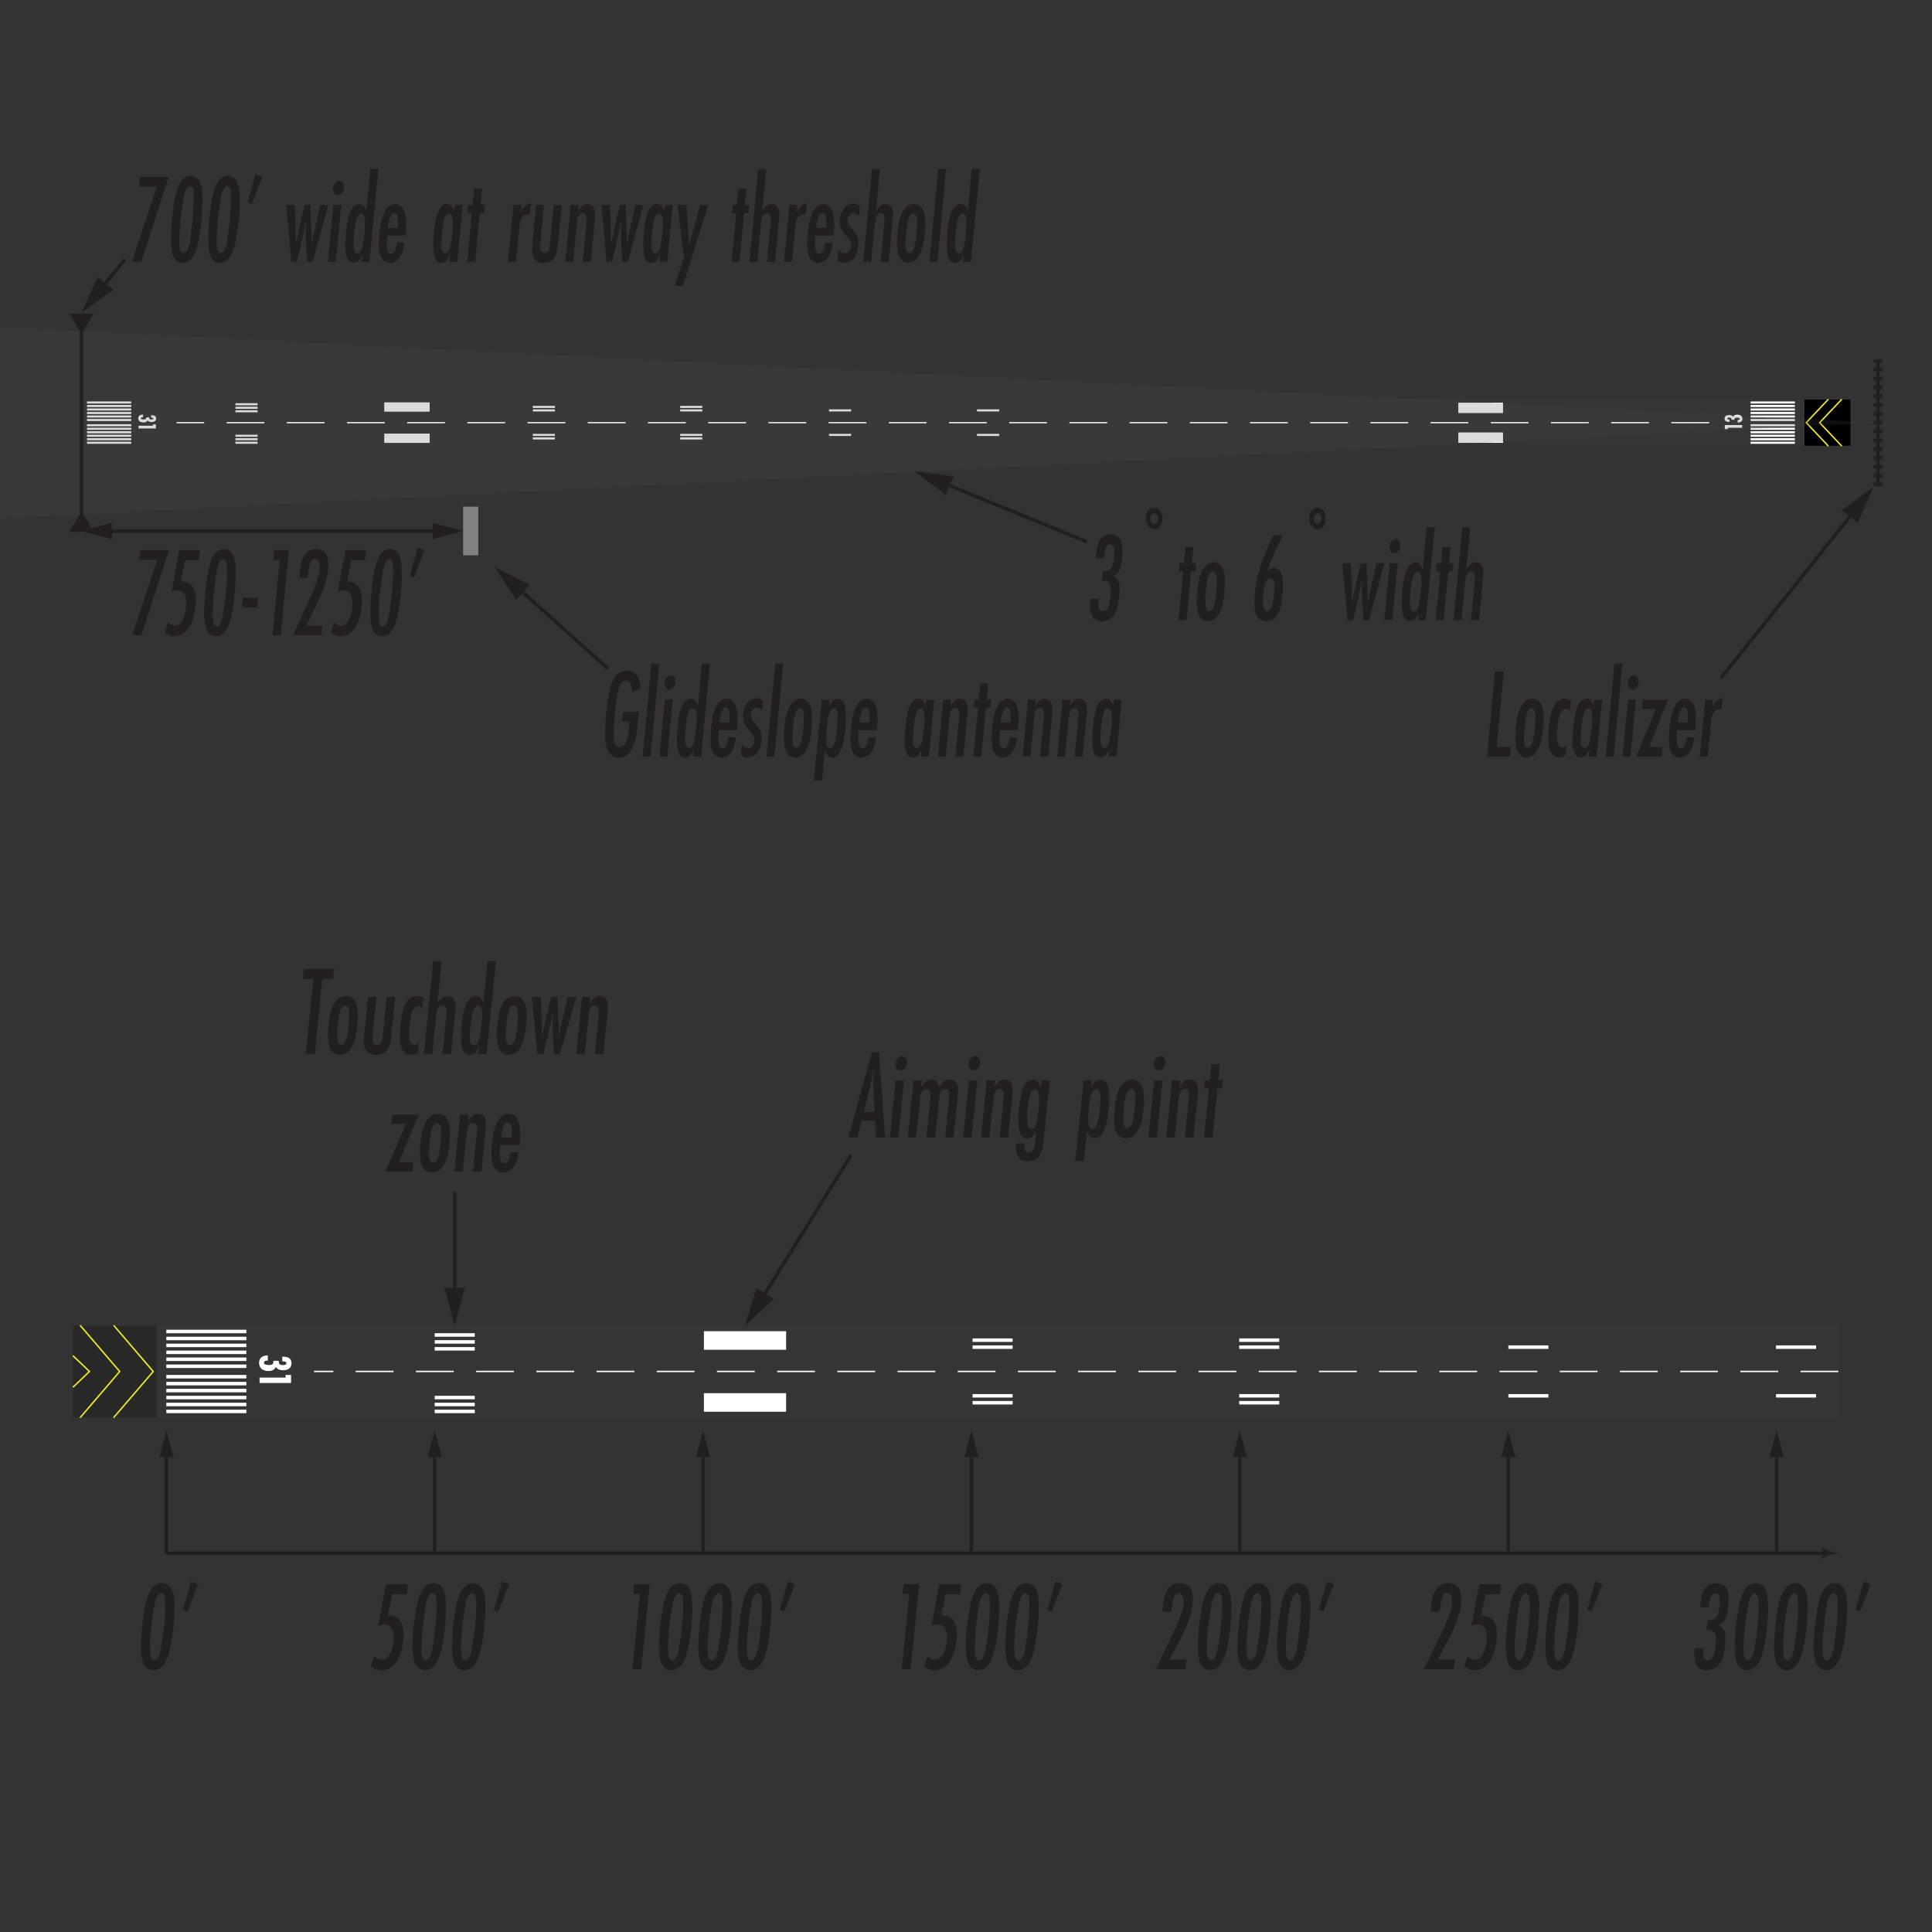 <?xml version="1.0" encoding="UTF-8"?><svg xmlns="http://www.w3.org/2000/svg" width="276" height="276" viewBox="0 0 276 276"><rect x="0" y="0" width="276" height="276" fill="#333333" stroke="none"/><g id="Lower_rwy"><rect x="11.65" y="57.09" width="246.13" height="6.58" style="fill:#353535;"/><rect x="257.78" y="57.09" width="6.57" height="6.58"/><line x1="256.41" y1="63.25" x2="250.08" y2="63.25" style="fill:none; stroke:#fff; stroke-miterlimit:10; stroke-width:.3px;"/><line x1="256.41" y1="62.75" x2="250.08" y2="62.75" style="fill:none; stroke:#fff; stroke-miterlimit:10; stroke-width:.3px;"/><line x1="256.41" y1="62.25" x2="250.08" y2="62.25" style="fill:none; stroke:#fff; stroke-miterlimit:10; stroke-width:.3px;"/><line x1="256.41" y1="61.75" x2="250.08" y2="61.75" style="fill:none; stroke:#fff; stroke-miterlimit:10; stroke-width:.3px;"/><line x1="256.41" y1="61.25" x2="250.08" y2="61.25" style="fill:none; stroke:#fff; stroke-miterlimit:10; stroke-width:.3px;"/><line x1="256.41" y1="60.75" x2="250.08" y2="60.75" style="fill:none; stroke:#fff; stroke-miterlimit:10; stroke-width:.3px;"/><line x1="256.41" y1="60" x2="250.08" y2="60" style="fill:none; stroke:#fff; stroke-miterlimit:10; stroke-width:.3px;"/><line x1="256.41" y1="59.5" x2="250.08" y2="59.5" style="fill:none; stroke:#fff; stroke-miterlimit:10; stroke-width:.3px;"/><line x1="256.41" y1="59" x2="250.08" y2="59" style="fill:none; stroke:#fff; stroke-miterlimit:10; stroke-width:.3px;"/><line x1="256.41" y1="58.5" x2="250.08" y2="58.5" style="fill:none; stroke:#fff; stroke-miterlimit:10; stroke-width:.3px;"/><line x1="256.41" y1="58" x2="250.08" y2="58" style="fill:none; stroke:#fff; stroke-miterlimit:10; stroke-width:.3px;"/><line x1="256.41" y1="57.5" x2="250.08" y2="57.5" style="fill:none; stroke:#fff; stroke-miterlimit:10; stroke-width:.3px;"/><path d="m248.88,61.11h-2.05v.19h-.43v-.58h2.48v.38Z" style="fill:#fff;"/><path d="m247.07,60.27c-.15,0-.29,0-.42-.05-.21-.08-.29-.24-.29-.42,0-.32.25-.5.64-.5.25,0,.48.05.59.25.09-.23.31-.31.6-.31.45,0,.73.23.73.59s-.27.53-.69.53v-.37s.05,0,.07,0c.12,0,.23-.04.23-.15,0-.16-.25-.17-.39-.17-.29,0-.36.07-.36.3h-.42c0-.21-.04-.31-.33-.31-.11,0-.28.02-.28.14,0,.13.22.13.33.13v.34h-.03Z" style="fill:#fff;"/><line x1="244.17" y1="60.38" x2="25.23" y2="60.38" style="fill:none; stroke:#fff; stroke-dasharray:0 0 5.4 3.2; stroke-miterlimit:10; stroke-width:.2px;"/><rect x="208.33" y="61.78" width="6.39" height="1.48" style="fill:#fff;"/><rect x="208.33" y="57.53" width="6.39" height="1.48" style="fill:#fff;"/><line x1="18.75" y1="63.25" x2="12.43" y2="63.25" style="fill:none; stroke:#fff; stroke-miterlimit:10; stroke-width:.3px;"/><line x1="18.75" y1="62.75" x2="12.43" y2="62.75" style="fill:none; stroke:#fff; stroke-miterlimit:10; stroke-width:.3px;"/><line x1="18.75" y1="62.25" x2="12.43" y2="62.25" style="fill:none; stroke:#fff; stroke-miterlimit:10; stroke-width:.3px;"/><line x1="18.75" y1="61.75" x2="12.43" y2="61.75" style="fill:none; stroke:#fff; stroke-miterlimit:10; stroke-width:.3px;"/><line x1="18.75" y1="61.25" x2="12.43" y2="61.25" style="fill:none; stroke:#fff; stroke-miterlimit:10; stroke-width:.3px;"/><line x1="18.75" y1="60.75" x2="12.43" y2="60.75" style="fill:none; stroke:#fff; stroke-miterlimit:10; stroke-width:.3px;"/><line x1="18.75" y1="60" x2="12.43" y2="60" style="fill:none; stroke:#fff; stroke-miterlimit:10; stroke-width:.3px;"/><line x1="18.75" y1="59.5" x2="12.43" y2="59.5" style="fill:none; stroke:#fff; stroke-miterlimit:10; stroke-width:.3px;"/><line x1="18.75" y1="59" x2="12.43" y2="59" style="fill:none; stroke:#fff; stroke-miterlimit:10; stroke-width:.3px;"/><line x1="18.75" y1="58.5" x2="12.43" y2="58.5" style="fill:none; stroke:#fff; stroke-miterlimit:10; stroke-width:.3px;"/><line x1="18.75" y1="58" x2="12.43" y2="58" style="fill:none; stroke:#fff; stroke-miterlimit:10; stroke-width:.3px;"/><line x1="18.75" y1="57.5" x2="12.43" y2="57.5" style="fill:none; stroke:#fff; stroke-miterlimit:10; stroke-width:.3px;"/><line x1="36.79" y1="63.25" x2="33.63" y2="63.25" style="fill:none; stroke:#fff; stroke-miterlimit:10; stroke-width:.3px;"/><line x1="36.79" y1="62.75" x2="33.63" y2="62.75" style="fill:none; stroke:#fff; stroke-miterlimit:10; stroke-width:.3px;"/><line x1="36.79" y1="62.25" x2="33.63" y2="62.25" style="fill:none; stroke:#fff; stroke-miterlimit:10; stroke-width:.3px;"/><line x1="36.79" y1="58.75" x2="33.63" y2="58.75" style="fill:none; stroke:#fff; stroke-miterlimit:10; stroke-width:.3px;"/><line x1="36.79" y1="58.25" x2="33.63" y2="58.25" style="fill:none; stroke:#fff; stroke-miterlimit:10; stroke-width:.3px;"/><line x1="36.79" y1="57.75" x2="33.63" y2="57.75" style="fill:none; stroke:#fff; stroke-miterlimit:10; stroke-width:.3px;"/><rect x="54.89" y="61.94" width="6.49" height="1.33" style="fill:#fff;"/><rect x="54.89" y="57.48" width="6.49" height="1.33" style="fill:#fff;"/><line x1="79.27" y1="62.63" x2="76.11" y2="62.63" style="fill:none; stroke:#fff; stroke-miterlimit:10; stroke-width:.3px;"/><line x1="79.27" y1="62.13" x2="76.11" y2="62.13" style="fill:none; stroke:#fff; stroke-miterlimit:10; stroke-width:.3px;"/><line x1="79.27" y1="58.63" x2="76.11" y2="58.63" style="fill:none; stroke:#fff; stroke-miterlimit:10; stroke-width:.3px;"/><line x1="79.27" y1="58.13" x2="76.11" y2="58.13" style="fill:none; stroke:#fff; stroke-miterlimit:10; stroke-width:.3px;"/><line x1="100.33" y1="62.63" x2="97.17" y2="62.63" style="fill:none; stroke:#fff; stroke-miterlimit:10; stroke-width:.3px;"/><line x1="100.33" y1="62.13" x2="97.17" y2="62.13" style="fill:none; stroke:#fff; stroke-miterlimit:10; stroke-width:.3px;"/><line x1="100.33" y1="58.63" x2="97.17" y2="58.63" style="fill:none; stroke:#fff; stroke-miterlimit:10; stroke-width:.3px;"/><line x1="100.33" y1="58.13" x2="97.17" y2="58.13" style="fill:none; stroke:#fff; stroke-miterlimit:10; stroke-width:.3px;"/><line x1="121.59" y1="62.13" x2="118.43" y2="62.13" style="fill:none; stroke:#fff; stroke-miterlimit:10; stroke-width:.3px;"/><line x1="121.59" y1="58.63" x2="118.43" y2="58.63" style="fill:none; stroke:#fff; stroke-miterlimit:10; stroke-width:.3px;"/><line x1="142.74" y1="62.13" x2="139.57" y2="62.13" style="fill:none; stroke:#fff; stroke-miterlimit:10; stroke-width:.3px;"/><line x1="142.74" y1="58.63" x2="139.57" y2="58.63" style="fill:none; stroke:#fff; stroke-miterlimit:10; stroke-width:.3px;"/><polyline points="263.06 63.67 259.95 60.38 263.06 57.09" style="fill:none; stroke:#f9ed23; stroke-linecap:round; stroke-miterlimit:10; stroke-width:.2px;"/><polyline points="261.14 63.67 258.04 60.38 261.14 57.09" style="fill:none; stroke:#f9ed23; stroke-linecap:round; stroke-miterlimit:10; stroke-width:.2px;"/><path d="m21.6,59.32c.15,0,.29,0,.42.05.21.08.29.24.29.42,0,.32-.25.5-.64.5-.25,0-.48-.05-.59-.25-.09.23-.31.31-.6.31-.45,0-.73-.23-.73-.59s.27-.53.69-.53v.37s-.05,0-.07,0c-.12,0-.23.04-.23.15,0,.16.25.17.39.17.29,0,.36-.07.36-.3h.42c0,.21.04.31.33.31.11,0,.28-.02.28-.14,0-.13-.22-.13-.33-.13v-.34h.03Z" style="fill:#fff;"/><path d="m19.79,60.82h2.05v-.19h.43v.58h-2.48v-.38Z" style="fill:#fff;"/><path d="m24.37,235.2c-.31,1.53-.91,3.4-2.44,3.4s-1.78-1.73-1.78-3.19c0-1.95.21-3.93.56-5.83.3-1.55.91-3.42,2.44-3.42s1.77,1.78,1.77,3.24c0,1.93-.16,3.91-.55,5.79Zm-1.38-7.57c-.68,0-.92,1.55-1.02,2.18-.31,1.89-.53,3.82-.53,5.77,0,.53.02,1.6.62,1.6.68,0,.92-1.53,1.02-2.17.31-1.93.53-3.88.53-5.83,0-.55-.01-1.57-.62-1.57Z" style="fill:#231f20;"/><path d="m26.77,230.23l-.64-.24,1.17-4.06,1.01.38-1.54,3.91Z" style="fill:#231f20;"/><path d="m58.13,227.74h-2.09l-.62,3.04c1.5,0,2.24.87,2.24,2.71,0,2.33-.98,5.12-3.18,5.12-.59,0-.98-.18-1.5-.51l.48-1.44c.36.25.67.44,1.08.44,1.22,0,1.69-1.97,1.69-3.19s-.4-1.84-1.4-1.84c-.28,0-.55.05-.82.15l1.16-5.9h3.1l-.15,1.42Z" style="fill:#231f20;"/><path d="m63.15,235.2c-.31,1.53-.91,3.4-2.44,3.4s-1.78-1.73-1.78-3.19c0-1.95.21-3.93.56-5.83.3-1.55.91-3.42,2.44-3.42s1.77,1.78,1.77,3.24c0,1.93-.16,3.91-.55,5.79Zm-1.38-7.57c-.68,0-.92,1.55-1.02,2.18-.31,1.89-.53,3.82-.53,5.77,0,.53.02,1.6.62,1.6.68,0,.92-1.53,1.02-2.17.31-1.93.53-3.88.53-5.83,0-.55-.01-1.57-.62-1.57Z" style="fill:#231f20;"/><path d="m68.79,235.2c-.31,1.53-.91,3.4-2.44,3.4s-1.78-1.73-1.78-3.19c0-1.95.21-3.93.56-5.83.3-1.55.91-3.42,2.44-3.42s1.77,1.78,1.77,3.24c0,1.93-.16,3.91-.55,5.79Zm-1.38-7.57c-.68,0-.92,1.55-1.02,2.18-.31,1.89-.53,3.82-.53,5.77,0,.53.02,1.6.62,1.6.68,0,.92-1.53,1.02-2.17.31-1.93.53-3.88.53-5.83,0-.55-.01-1.57-.62-1.57Z" style="fill:#231f20;"/><path d="m71.19,230.23l-.64-.24,1.17-4.06,1.01.38-1.54,3.91Z" style="fill:#231f20;"/><path d="m91.6,238.46h-1.26l1.08-10.74h-.96l.13-1.4h2.23l-1.22,12.14Z" style="fill:#231f20;"/><path d="m98.36,235.2c-.31,1.53-.91,3.4-2.44,3.4s-1.78-1.73-1.78-3.19c0-1.95.21-3.93.56-5.83.3-1.55.91-3.42,2.44-3.42s1.77,1.78,1.77,3.24c0,1.93-.16,3.91-.55,5.79Zm-1.38-7.57c-.68,0-.92,1.55-1.02,2.18-.31,1.89-.53,3.82-.53,5.77,0,.53.02,1.6.62,1.6.68,0,.92-1.53,1.02-2.17.31-1.93.53-3.88.53-5.83,0-.55-.01-1.57-.62-1.57Z" style="fill:#231f20;"/><path d="m104,235.2c-.31,1.53-.91,3.4-2.44,3.4s-1.78-1.73-1.78-3.19c0-1.95.21-3.93.56-5.83.3-1.55.91-3.42,2.44-3.42s1.77,1.78,1.77,3.24c0,1.93-.16,3.91-.55,5.79Zm-1.38-7.57c-.68,0-.92,1.55-1.02,2.18-.31,1.89-.53,3.82-.53,5.77,0,.53.02,1.6.62,1.6.68,0,.92-1.53,1.02-2.17.31-1.93.53-3.88.53-5.83,0-.55-.01-1.57-.62-1.57Z" style="fill:#231f20;"/><path d="m109.64,235.2c-.31,1.53-.91,3.4-2.44,3.4s-1.78-1.73-1.78-3.19c0-1.95.21-3.93.56-5.83.3-1.55.91-3.42,2.44-3.42s1.77,1.78,1.77,3.24c0,1.93-.16,3.91-.55,5.79Zm-1.38-7.57c-.68,0-.92,1.55-1.02,2.18-.31,1.89-.53,3.82-.53,5.77,0,.53.02,1.6.62,1.6.68,0,.92-1.53,1.02-2.17.31-1.93.53-3.88.53-5.83,0-.55-.01-1.57-.62-1.57Z" style="fill:#231f20;"/><path d="m112.04,230.23l-.64-.24,1.17-4.06,1.01.38-1.54,3.91Z" style="fill:#231f20;"/><path d="m130.09,238.46h-1.26l1.08-10.74h-.96l.13-1.4h2.23l-1.22,12.14Z" style="fill:#231f20;"/><path d="m137.17,227.74h-2.09l-.62,3.04c1.5,0,2.24.87,2.24,2.71,0,2.33-.98,5.12-3.18,5.12-.59,0-.98-.18-1.5-.51l.48-1.44c.36.25.67.44,1.08.44,1.22,0,1.69-1.97,1.69-3.19s-.4-1.84-1.4-1.84c-.28,0-.55.05-.82.15l1.16-5.9h3.1l-.15,1.42Z" style="fill:#231f20;"/><path d="m142.19,235.2c-.31,1.53-.91,3.4-2.43,3.4s-1.78-1.73-1.78-3.19c0-1.95.21-3.93.56-5.83.3-1.55.91-3.42,2.44-3.42s1.77,1.78,1.77,3.24c0,1.93-.16,3.91-.55,5.79Zm-1.38-7.57c-.68,0-.92,1.55-1.02,2.18-.31,1.89-.54,3.82-.54,5.77,0,.53.01,1.6.62,1.6.68,0,.92-1.53,1.02-2.17.31-1.93.53-3.88.53-5.83,0-.55-.01-1.57-.62-1.57Z" style="fill:#231f20;"/><path d="m147.83,235.2c-.31,1.53-.91,3.4-2.43,3.4s-1.78-1.73-1.78-3.19c0-1.95.21-3.93.56-5.83.3-1.55.91-3.42,2.44-3.42s1.77,1.78,1.77,3.24c0,1.93-.16,3.91-.55,5.79Zm-1.38-7.57c-.68,0-.92,1.55-1.02,2.18-.31,1.89-.54,3.82-.54,5.77,0,.53.01,1.6.62,1.6.68,0,.92-1.53,1.02-2.17.31-1.93.53-3.88.53-5.83,0-.55-.01-1.57-.62-1.57Z" style="fill:#231f20;"/><path d="m150.24,230.23l-.64-.24,1.17-4.06,1.01.38-1.54,3.91Z" style="fill:#231f20;"/><path d="m166.03,230.27c.16-2.06.46-4.1,2.52-4.1,1.31,0,1.87.76,1.87,2.35,0,2.09-1.29,4.7-2.21,6.41-.39.71-.79,1.4-1.13,2.13h2.42l-.13,1.4h-4.29c.56-1.2,1.16-2.38,1.74-3.59.65-1.35,1.35-2.69,1.87-4.15.22-.62.42-1.31.42-1.98,0-.6-.16-1.15-.73-1.15-.65,0-.8.89-.91,1.51-.06.38-.1.78-.15,1.17h-1.29Z" style="fill:#231f20;"/><path d="m175.35,235.2c-.31,1.53-.91,3.4-2.43,3.4s-1.78-1.73-1.78-3.19c0-1.95.21-3.93.56-5.83.3-1.55.91-3.42,2.44-3.42s1.77,1.78,1.77,3.24c0,1.93-.16,3.91-.55,5.79Zm-1.38-7.57c-.68,0-.92,1.55-1.02,2.18-.31,1.89-.54,3.82-.54,5.77,0,.53.01,1.6.62,1.6.68,0,.92-1.53,1.02-2.17.31-1.93.53-3.88.53-5.83,0-.55-.01-1.57-.62-1.57Z" style="fill:#231f20;"/><path d="m180.99,235.2c-.31,1.53-.91,3.4-2.43,3.4s-1.78-1.73-1.78-3.19c0-1.95.21-3.93.56-5.83.3-1.55.91-3.42,2.44-3.42s1.77,1.78,1.77,3.24c0,1.93-.16,3.91-.55,5.79Zm-1.38-7.57c-.68,0-.92,1.55-1.02,2.18-.31,1.89-.54,3.82-.54,5.77,0,.53.01,1.6.62,1.6.68,0,.92-1.53,1.02-2.17.31-1.93.53-3.88.53-5.83,0-.55-.01-1.57-.62-1.57Z" style="fill:#231f20;"/><path d="m186.63,235.2c-.31,1.53-.91,3.4-2.43,3.4s-1.78-1.73-1.78-3.19c0-1.95.21-3.93.56-5.83.3-1.55.91-3.42,2.44-3.42s1.77,1.78,1.77,3.24c0,1.93-.16,3.91-.55,5.79Zm-1.38-7.57c-.68,0-.92,1.55-1.02,2.18-.31,1.89-.54,3.82-.54,5.77,0,.53.01,1.6.62,1.6.68,0,.92-1.53,1.02-2.17.31-1.93.53-3.88.53-5.83,0-.55-.01-1.57-.62-1.57Z" style="fill:#231f20;"/><path d="m189.04,230.23l-.64-.24,1.17-4.06,1.01.38-1.54,3.91Z" style="fill:#231f20;"/><path d="m204.37,230.27c.16-2.06.46-4.1,2.52-4.1,1.31,0,1.87.76,1.87,2.35,0,2.09-1.29,4.7-2.21,6.41-.39.71-.79,1.4-1.13,2.13h2.42l-.13,1.4h-4.29c.56-1.2,1.16-2.38,1.74-3.59.65-1.35,1.35-2.69,1.87-4.15.22-.62.42-1.31.42-1.98,0-.6-.16-1.15-.73-1.15-.65,0-.8.89-.91,1.51-.06.38-.1.78-.15,1.17h-1.29Z" style="fill:#231f20;"/><path d="m214.31,227.74h-2.09l-.62,3.04c1.5,0,2.24.87,2.24,2.71,0,2.33-.98,5.12-3.18,5.12-.59,0-.98-.18-1.5-.51l.48-1.44c.36.25.67.44,1.08.44,1.22,0,1.69-1.97,1.69-3.19s-.4-1.84-1.4-1.84c-.28,0-.55.05-.82.15l1.16-5.9h3.1l-.15,1.42Z" style="fill:#231f20;"/><path d="m219.33,235.2c-.31,1.53-.91,3.4-2.43,3.4s-1.78-1.73-1.78-3.19c0-1.95.21-3.93.56-5.83.3-1.55.91-3.42,2.44-3.42s1.77,1.78,1.77,3.24c0,1.93-.16,3.91-.55,5.79Zm-1.38-7.57c-.68,0-.92,1.55-1.02,2.18-.31,1.89-.54,3.82-.54,5.77,0,.53.01,1.6.62,1.6.68,0,.92-1.53,1.02-2.17.31-1.93.53-3.88.53-5.83,0-.55-.01-1.57-.62-1.57Z" style="fill:#231f20;"/><path d="m224.97,235.2c-.31,1.53-.91,3.4-2.43,3.4s-1.78-1.73-1.78-3.19c0-1.95.21-3.93.56-5.83.3-1.55.91-3.42,2.44-3.42s1.77,1.78,1.77,3.24c0,1.93-.16,3.91-.55,5.79Zm-1.38-7.57c-.68,0-.92,1.55-1.02,2.18-.31,1.89-.54,3.82-.54,5.77,0,.53.01,1.6.62,1.6.68,0,.92-1.53,1.02-2.17.31-1.93.53-3.88.53-5.83,0-.55-.01-1.57-.62-1.57Z" style="fill:#231f20;"/><path d="m227.38,230.23l-.64-.24,1.17-4.06,1.01.38-1.54,3.91Z" style="fill:#231f20;"/><path d="m242.87,229.58l.03-.29c.18-1.73.64-3.11,2.26-3.11,1.17,0,1.78.75,1.78,2.18,0,.76-.07,1.53-.25,2.26-.21.86-.47,1.26-1.16,1.58.73.31.96.86.96,1.78,0,.87-.13,2.04-.4,2.86-.42,1.22-1.28,1.77-2.32,1.77-1.28,0-1.72-.84-1.72-2.31,0-.29.03-.58.06-.87h1.23c-.01.22-.06.42-.06.64,0,.56.18,1.11.71,1.11.21,0,.4-.09.56-.25.45-.46.59-2.09.59-2.79,0-.82-.3-1.31-1-1.31-.12,0-.22.02-.34.04l.13-1.42h.21c.4,0,.74-.04,1.04-.4.39-.47.49-1.6.49-2.26,0-.53-.07-1.18-.62-1.18-.76,0-.91,1.29-.95,1.98h-1.25Z" style="fill:#231f20;"/><path d="m252.03,235.2c-.31,1.53-.91,3.4-2.43,3.4s-1.78-1.73-1.78-3.19c0-1.95.21-3.93.56-5.83.3-1.55.91-3.42,2.44-3.42s1.77,1.78,1.77,3.24c0,1.93-.16,3.91-.55,5.79Zm-1.38-7.57c-.68,0-.92,1.55-1.02,2.18-.31,1.89-.54,3.82-.54,5.77,0,.53.01,1.6.62,1.6.68,0,.92-1.53,1.02-2.17.31-1.93.53-3.88.53-5.83,0-.55-.01-1.57-.62-1.57Z" style="fill:#231f20;"/><path d="m257.67,235.2c-.31,1.53-.91,3.4-2.43,3.4s-1.78-1.73-1.78-3.19c0-1.95.21-3.93.56-5.83.3-1.55.91-3.42,2.44-3.42s1.77,1.78,1.77,3.24c0,1.93-.16,3.91-.55,5.79Zm-1.38-7.57c-.68,0-.92,1.55-1.02,2.18-.31,1.89-.54,3.82-.54,5.77,0,.53.01,1.6.62,1.6.68,0,.92-1.53,1.02-2.17.31-1.93.53-3.88.53-5.83,0-.55-.01-1.57-.62-1.57Z" style="fill:#231f20;"/><path d="m263.31,235.2c-.31,1.53-.91,3.4-2.43,3.4s-1.78-1.73-1.78-3.19c0-1.95.21-3.93.56-5.83.3-1.55.91-3.42,2.44-3.42s1.77,1.78,1.77,3.24c0,1.93-.16,3.91-.55,5.79Zm-1.38-7.57c-.68,0-.92,1.55-1.02,2.18-.31,1.89-.54,3.82-.54,5.77,0,.53.01,1.6.62,1.6.68,0,.92-1.53,1.02-2.17.31-1.93.53-3.88.53-5.83,0-.55-.01-1.57-.62-1.57Z" style="fill:#231f20;"/><path d="m265.72,230.23l-.64-.24,1.17-4.06,1.01.38-1.54,3.91Z" style="fill:#231f20;"/><rect x="22.35" y="189.38" width="240.27" height="13.08" style="fill:#353535;"/><line x1="262.62" y1="195.92" x2="44.86" y2="195.92" style="fill:none; stroke:#fff; stroke-dasharray:0 0 5.4 3.2; stroke-miterlimit:10; stroke-width:.2px;"/><line x1="35.2" y1="201.63" x2="23.76" y2="201.63" style="fill:none; stroke:#fff; stroke-miterlimit:10; stroke-width:.5px;"/><line x1="35.2" y1="200.64" x2="23.76" y2="200.64" style="fill:none; stroke:#fff; stroke-miterlimit:10; stroke-width:.5px;"/><line x1="35.2" y1="199.65" x2="23.76" y2="199.65" style="fill:none; stroke:#fff; stroke-miterlimit:10; stroke-width:.5px;"/><line x1="35.2" y1="198.65" x2="23.76" y2="198.65" style="fill:none; stroke:#fff; stroke-miterlimit:10; stroke-width:.5px;"/><line x1="35.2" y1="197.66" x2="23.76" y2="197.66" style="fill:none; stroke:#fff; stroke-miterlimit:10; stroke-width:.5px;"/><line x1="35.2" y1="196.67" x2="23.76" y2="196.67" style="fill:none; stroke:#fff; stroke-miterlimit:10; stroke-width:.5px;"/><line x1="35.2" y1="195.18" x2="23.76" y2="195.18" style="fill:none; stroke:#fff; stroke-miterlimit:10; stroke-width:.5px;"/><line x1="35.2" y1="194.18" x2="23.76" y2="194.18" style="fill:none; stroke:#fff; stroke-miterlimit:10; stroke-width:.5px;"/><line x1="35.2" y1="193.19" x2="23.76" y2="193.19" style="fill:none; stroke:#fff; stroke-miterlimit:10; stroke-width:.5px;"/><line x1="35.2" y1="192.2" x2="23.76" y2="192.2" style="fill:none; stroke:#fff; stroke-miterlimit:10; stroke-width:.5px;"/><line x1="35.2" y1="191.21" x2="23.76" y2="191.21" style="fill:none; stroke:#fff; stroke-miterlimit:10; stroke-width:.5px;"/><line x1="35.2" y1="190.21" x2="23.76" y2="190.21" style="fill:none; stroke:#fff; stroke-miterlimit:10; stroke-width:.5px;"/><line x1="67.82" y1="201.63" x2="62.1" y2="201.63" style="fill:none; stroke:#fff; stroke-miterlimit:10; stroke-width:.5px;"/><line x1="67.82" y1="200.64" x2="62.1" y2="200.64" style="fill:none; stroke:#fff; stroke-miterlimit:10; stroke-width:.5px;"/><line x1="67.82" y1="199.65" x2="62.1" y2="199.65" style="fill:none; stroke:#fff; stroke-miterlimit:10; stroke-width:.5px;"/><line x1="67.82" y1="192.69" x2="62.1" y2="192.69" style="fill:none; stroke:#fff; stroke-miterlimit:10; stroke-width:.5px;"/><line x1="67.82" y1="191.7" x2="62.1" y2="191.7" style="fill:none; stroke:#fff; stroke-miterlimit:10; stroke-width:.5px;"/><line x1="67.82" y1="190.71" x2="62.1" y2="190.71" style="fill:none; stroke:#fff; stroke-miterlimit:10; stroke-width:.5px;"/><rect x="100.56" y="199.03" width="11.74" height="2.65" style="fill:#fff;"/><rect x="100.56" y="190.17" width="11.74" height="2.65" style="fill:#fff;"/><line x1="144.66" y1="200.39" x2="138.94" y2="200.39" style="fill:none; stroke:#fff; stroke-miterlimit:10; stroke-width:.5px;"/><line x1="144.66" y1="199.4" x2="138.94" y2="199.4" style="fill:none; stroke:#fff; stroke-miterlimit:10; stroke-width:.5px;"/><line x1="144.66" y1="192.45" x2="138.94" y2="192.45" style="fill:none; stroke:#fff; stroke-miterlimit:10; stroke-width:.5px;"/><line x1="144.66" y1="191.45" x2="138.94" y2="191.45" style="fill:none; stroke:#fff; stroke-miterlimit:10; stroke-width:.5px;"/><line x1="182.75" y1="200.39" x2="177.03" y2="200.39" style="fill:none; stroke:#fff; stroke-miterlimit:10; stroke-width:.5px;"/><line x1="182.75" y1="199.4" x2="177.03" y2="199.4" style="fill:none; stroke:#fff; stroke-miterlimit:10; stroke-width:.5px;"/><line x1="182.75" y1="192.45" x2="177.03" y2="192.45" style="fill:none; stroke:#fff; stroke-miterlimit:10; stroke-width:.5px;"/><line x1="182.75" y1="191.45" x2="177.03" y2="191.45" style="fill:none; stroke:#fff; stroke-miterlimit:10; stroke-width:.5px;"/><line x1="221.2" y1="199.4" x2="215.48" y2="199.4" style="fill:none; stroke:#fff; stroke-miterlimit:10; stroke-width:.5px;"/><line x1="221.2" y1="192.45" x2="215.48" y2="192.45" style="fill:none; stroke:#fff; stroke-miterlimit:10; stroke-width:.5px;"/><line x1="259.44" y1="199.4" x2="253.72" y2="199.4" style="fill:none; stroke:#fff; stroke-miterlimit:10; stroke-width:.5px;"/><line x1="259.44" y1="192.45" x2="253.72" y2="192.45" style="fill:none; stroke:#fff; stroke-miterlimit:10; stroke-width:.5px;"/><path d="m40.36,193.81c.27,0,.52.01.76.11.38.15.53.48.53.83,0,.64-.46,1-1.17,1-.46,0-.87-.1-1.07-.5-.16.45-.57.61-1.08.61-.82,0-1.32-.45-1.32-1.17s.49-1.06,1.25-1.06v.74s-.09,0-.13,0c-.22,0-.42.09-.42.3,0,.31.44.33.7.33.53,0,.65-.14.65-.6h.76c0,.41.08.61.59.61.2,0,.51-.04.51-.27,0-.26-.39-.26-.6-.26v-.68h.05Z" style="fill:#fff;"/><path d="m37.08,196.8h3.72v-.38h.78v1.15h-4.5v-.76Z" style="fill:#fff;"/><rect x="10.47" y="189.39" width="11.88" height="13.08" style="fill:#282828;"/><polyline points="11.49 189.38 17.1 195.93 11.49 202.47" style="fill:none; stroke:#f9ed23; stroke-linecap:round; stroke-miterlimit:10; stroke-width:.2px;"/><polyline points="16.28 189.38 21.89 195.93 16.28 202.46" style="fill:none; stroke:#f9ed23; stroke-linecap:round; stroke-miterlimit:10; stroke-width:.2px;"/><polyline points="10.47 193.72 12.78 195.92 10.47 198.13" style="fill:none; stroke:#f9ed23; stroke-linecap:round; stroke-miterlimit:10; stroke-width:.2px;"/><line x1="23.76" y1="221.88" x2="260.99" y2="221.88" style="fill:none; stroke:#231f20; stroke-miterlimit:10; stroke-width:.5px;"/><path d="m260.63,221.88l-.44-.72.02-.02,1.17.47c.41.09.82.18,1.23.27-.41.09-.82.18-1.23.27l-1.17.47h-.02s.44-.74.44-.74Z" style="fill:#231f20;"/><line x1="23.76" y1="221.88" x2="23.76" y2="207.48" style="fill:none; stroke:#231f20; stroke-miterlimit:10; stroke-width:.5px;"/><polygon points="24.78 208.17 23.76 204.38 22.75 208.17 24.78 208.17" style="fill:#231f20;"/><line x1="62.1" y1="221.88" x2="62.1" y2="207.48" style="fill:none; stroke:#231f20; stroke-miterlimit:10; stroke-width:.5px;"/><polygon points="63.12 208.17 62.1 204.38 61.09 208.17 63.12 208.17" style="fill:#231f20;"/><line x1="100.44" y1="221.88" x2="100.44" y2="207.48" style="fill:none; stroke:#231f20; stroke-miterlimit:10; stroke-width:.5px;"/><polygon points="101.46 208.17 100.44 204.38 99.43 208.17 101.46 208.17" style="fill:#231f20;"/><line x1="138.78" y1="221.88" x2="138.78" y2="207.48" style="fill:none; stroke:#231f20; stroke-miterlimit:10; stroke-width:.5px;"/><polygon points="139.8 208.17 138.78 204.38 137.77 208.17 139.8 208.17" style="fill:#231f20;"/><line x1="177.12" y1="221.88" x2="177.12" y2="207.48" style="fill:none; stroke:#231f20; stroke-miterlimit:10; stroke-width:.5px;"/><polygon points="178.14 208.17 177.12 204.38 176.11 208.17 178.14 208.17" style="fill:#231f20;"/><line x1="215.46" y1="221.88" x2="215.46" y2="207.48" style="fill:none; stroke:#231f20; stroke-miterlimit:10; stroke-width:.5px;"/><polygon points="216.48 208.17 215.46 204.38 214.45 208.17 216.48 208.17" style="fill:#231f20;"/><line x1="253.8" y1="221.88" x2="253.8" y2="207.48" style="fill:none; stroke:#231f20; stroke-miterlimit:10; stroke-width:.5px;"/><polygon points="254.82 208.17 253.8 204.38 252.79 208.17 254.82 208.17" style="fill:#231f20;"/></g><g id="Upper_rwy"><line x1="268.28" y1="51.56" x2="268.28" y2="69.2" style="fill:none; stroke:#231f20; stroke-miterlimit:10; stroke-width:.5px;"/><line x1="267.65" y1="60.38" x2="268.92" y2="60.38" style="fill:none; stroke:#231f20; stroke-miterlimit:10; stroke-width:.5px;"/><line x1="267.65" y1="61.64" x2="268.92" y2="61.64" style="fill:none; stroke:#231f20; stroke-miterlimit:10; stroke-width:.5px;"/><line x1="267.65" y1="62.9" x2="268.92" y2="62.9" style="fill:none; stroke:#231f20; stroke-miterlimit:10; stroke-width:.5px;"/><line x1="267.65" y1="64.16" x2="268.92" y2="64.16" style="fill:none; stroke:#231f20; stroke-miterlimit:10; stroke-width:.5px;"/><line x1="267.65" y1="65.42" x2="268.92" y2="65.42" style="fill:none; stroke:#231f20; stroke-miterlimit:10; stroke-width:.5px;"/><line x1="267.65" y1="66.68" x2="268.92" y2="66.68" style="fill:none; stroke:#231f20; stroke-miterlimit:10; stroke-width:.5px;"/><line x1="267.65" y1="67.94" x2="268.92" y2="67.94" style="fill:none; stroke:#231f20; stroke-miterlimit:10; stroke-width:.5px;"/><line x1="267.65" y1="69.2" x2="268.92" y2="69.2" style="fill:none; stroke:#231f20; stroke-miterlimit:10; stroke-width:.5px;"/><line x1="267.65" y1="59.12" x2="268.92" y2="59.12" style="fill:none; stroke:#231f20; stroke-miterlimit:10; stroke-width:.5px;"/><line x1="267.65" y1="57.86" x2="268.92" y2="57.86" style="fill:none; stroke:#231f20; stroke-miterlimit:10; stroke-width:.5px;"/><line x1="267.65" y1="56.6" x2="268.92" y2="56.6" style="fill:none; stroke:#231f20; stroke-miterlimit:10; stroke-width:.5px;"/><line x1="267.65" y1="55.34" x2="268.92" y2="55.34" style="fill:none; stroke:#231f20; stroke-miterlimit:10; stroke-width:.5px;"/><line x1="267.65" y1="54.08" x2="268.92" y2="54.08" style="fill:none; stroke:#231f20; stroke-miterlimit:10; stroke-width:.5px;"/><line x1="267.65" y1="52.82" x2="268.92" y2="52.82" style="fill:none; stroke:#231f20; stroke-miterlimit:10; stroke-width:.5px;"/><line x1="267.65" y1="51.56" x2="268.92" y2="51.56" style="fill:none; stroke:#231f20; stroke-miterlimit:10; stroke-width:.5px;"/><polygon points="0 46.71 268.17 60.38 0 74.05 0 46.71" style="fill:#4f4f4f; opacity:.2;"/><line x1="11.65" y1="47.41" x2="11.65" y2="73.35" style="fill:none; stroke:#231f20; stroke-miterlimit:10; stroke-width:.5px;"/><polygon points="9.9 44.79 11.65 47.72 13.39 44.79 9.9 44.79" style="fill:#231f20;"/><polygon points="9.9 75.97 11.65 73.04 13.39 75.97 9.9 75.97" style="fill:#231f20;"/><rect x="66.16" y="72.38" width="2.17" height="6.95" style="fill:#808285;"/><path d="m20.16,37.41h-1.33l3.59-10.76h-2.56l.13-1.38h4.12l-3.94,12.14Z" style="fill:#231f20;"/><path d="m28.4,34.16c-.29,1.53-.85,3.4-2.3,3.4s-1.68-1.73-1.68-3.19c0-1.95.2-3.93.53-5.83.28-1.55.85-3.42,2.3-3.42s1.67,1.78,1.67,3.24c0,1.93-.15,3.91-.52,5.79Zm-1.3-7.57c-.64,0-.87,1.55-.97,2.18-.29,1.89-.5,3.82-.5,5.77,0,.53.01,1.6.59,1.6.64,0,.87-1.53.97-2.17.29-1.93.5-3.88.5-5.83,0-.55-.01-1.57-.59-1.57Z" style="fill:#231f20;"/><path d="m33.72,34.16c-.29,1.53-.85,3.4-2.3,3.4s-1.68-1.73-1.68-3.19c0-1.95.2-3.93.53-5.83.28-1.55.85-3.42,2.3-3.42s1.67,1.78,1.67,3.24c0,1.93-.15,3.91-.52,5.79Zm-1.3-7.57c-.64,0-.87,1.55-.97,2.18-.29,1.89-.5,3.82-.5,5.77,0,.53.01,1.6.59,1.6.64,0,.87-1.53.97-2.17.29-1.93.5-3.88.5-5.83,0-.55-.01-1.57-.59-1.57Z" style="fill:#231f20;"/><path d="m35.98,29.19l-.6-.24,1.11-4.06.95.38-1.46,3.91Z" style="fill:#231f20;"/><path d="m44.67,37.41h-.78c-.08-1.49-.22-2.99-.22-4.48,0-.49.01-1,.04-1.49-.1.76-.27,1.49-.42,2.24-.27,1.26-.59,2.49-.88,3.73h-.78l-.74-8.14h1.22c.07,1.69.14,3.37.14,5.06,0,.25,0,.53-.03.78.38-1.97.84-3.91,1.3-5.84h.83c.04,1,.07,2,.11,3,.03.53.07,1.06.07,1.58,0,.42-.01.84-.03,1.26.32-1.98.83-3.91,1.27-5.84h1.12l-2.21,8.14Z" style="fill:#231f20;"/><path d="m47.98,37.41h-1.13l.77-8.14h1.13l-.77,8.14Zm.28-9.56c-.38,0-.67-.4-.67-.89,0-.6.42-1.15.88-1.15.41,0,.67.4.67.91,0,.6-.42,1.13-.88,1.13Z" style="fill:#231f20;"/><path d="m52.78,37.41h-1.13l.1-1.04c-.29.67-.6,1.17-1.25,1.17-.99,0-1.16-1.35-1.16-2.37,0-1.66.17-6.03,1.98-6.03.59,0,.83.4,1.02,1.06l.56-6.06h1.15l-1.26,13.27Zm-1.16-6.9c-.59,0-.77.95-.87,1.55-.15.93-.25,1.88-.25,2.82,0,.51.04,1.31.57,1.31s.7-.86.8-1.38c.18-.98.28-2,.28-3.02,0-.47-.04-1.27-.53-1.27Z" style="fill:#231f20;"/><path d="m57.75,34.67c-.07.6-.15,1.11-.39,1.64-.34.78-.97,1.24-1.65,1.24-1.26,0-1.58-1.29-1.58-2.69,0-1.04.11-2.06.31-3.06.27-1.33.83-2.64,2.03-2.64s1.53,1.51,1.53,2.82c0,.56-.04,1.13-.1,1.67h-2.59c-.03.36-.06.71-.06,1.07,0,.56,0,1.53.6,1.53s.78-.96.84-1.58h1.06Zm-.9-2.99c0-.47-.03-1.26-.53-1.26-.67,0-.83,1.49-.92,2.13h1.44c.01-.2.01-.4.01-.6v-.27Z" style="fill:#231f20;"/><path d="m65.33,37.41h-1.13l.1-1.04c-.29.67-.6,1.17-1.25,1.17-.99,0-1.16-1.35-1.16-2.37,0-1.64.18-6.03,1.96-6.03.56,0,.84.42,1.04,1.06l.08-.93h1.13l-.77,8.14Zm-1.16-6.9c-.59,0-.77.95-.87,1.55-.15.93-.25,1.88-.25,2.82,0,.51.04,1.31.57,1.31s.7-.86.8-1.38c.18-.98.28-2,.28-3.02,0-.47-.04-1.27-.53-1.27Z" style="fill:#231f20;"/><path d="m69.16,30.44h-.62l-.66,6.97h-1.13l.66-6.97h-.63l.11-1.17h.63l.21-2.31h1.13l-.21,2.31h.62l-.11,1.17Z" style="fill:#231f20;"/><path d="m75.69,30.66c-.07-.02-.13-.02-.2-.02-.95,0-1.2.75-1.3,1.84l-.48,4.93h-1.13l.77-8.14h1.13l-.1,1.02c.41-.73.73-1.13,1.46-1.2l-.15,1.57Z" style="fill:#231f20;"/><path d="m79.78,34.16c-.18,1.97-.39,3.4-2.21,3.4-1.02,0-1.55-.67-1.55-2,0-.31.03-.6.06-.91l.5-5.37h1.13l-.46,4.88c-.04.38-.07.75-.07,1.13,0,.6.18.84.64.84.6,0,.69-.73.76-1.35.03-.2.06-.42.07-.62l.45-4.88h1.15l-.46,4.88Z" style="fill:#231f20;"/><path d="m82.57,30.22c.35-.66.71-1.07,1.36-1.07.7,0,1.08.55,1.08,1.44,0,.35-.03.69-.06,1.04l-.55,5.79h-1.15l.52-5.44c.01-.22.04-.44.04-.66,0-.47-.17-.86-.56-.86-.7,0-.8.98-.87,1.69l-.5,5.26h-1.13l.77-8.14h1.13l-.08.95Z" style="fill:#231f20;"/><path d="m89.7,37.41h-.78c-.08-1.49-.22-2.99-.22-4.48,0-.49.01-1,.04-1.49-.1.76-.27,1.49-.42,2.24-.27,1.26-.59,2.49-.88,3.73h-.78l-.74-8.14h1.22c.07,1.69.14,3.37.14,5.06,0,.25,0,.53-.03.78.38-1.97.84-3.91,1.3-5.84h.83c.04,1,.07,2,.11,3,.03.53.07,1.06.07,1.58,0,.42-.01.84-.03,1.26.32-1.98.83-3.91,1.27-5.84h1.12l-2.21,8.14Z" style="fill:#231f20;"/><path d="m95.33,37.41h-1.13l.1-1.04c-.29.67-.6,1.17-1.25,1.17-.99,0-1.16-1.35-1.16-2.37,0-1.64.18-6.03,1.96-6.03.56,0,.84.42,1.04,1.06l.08-.93h1.13l-.77,8.14Zm-1.16-6.9c-.59,0-.77.95-.87,1.55-.15.93-.25,1.88-.25,2.82,0,.51.04,1.31.57,1.31s.7-.86.8-1.38c.18-.98.28-2,.28-3.02,0-.47-.04-1.27-.53-1.27Z" style="fill:#231f20;"/><path d="m97.57,40.84h-1.19l1.34-4.08-.94-7.48h1.29l.36,5.68,1.6-5.68h1.16l-3.63,11.56Z" style="fill:#231f20;"/><path d="m106.92,30.44h-.62l-.66,6.97h-1.13l.66-6.97h-.63l.11-1.17h.63l.21-2.31h1.13l-.21,2.31h.62l-.11,1.17Z" style="fill:#231f20;"/><path d="m108.88,30.22c.35-.66.71-1.07,1.36-1.07.7,0,1.08.55,1.08,1.44,0,.35-.03.69-.06,1.04l-.55,5.79h-1.15l.52-5.44c.01-.22.04-.44.04-.66,0-.47-.17-.86-.56-.86-.7,0-.8.98-.87,1.69l-.5,5.26h-1.13l1.26-13.27h1.13l-.57,6.08Z" style="fill:#231f20;"/><path d="m115.11,30.66c-.07-.02-.13-.02-.2-.02-.95,0-1.2.75-1.3,1.84l-.48,4.93h-1.13l.77-8.14h1.13l-.1,1.02c.41-.73.73-1.13,1.46-1.2l-.15,1.57Z" style="fill:#231f20;"/><path d="m118.93,34.67c-.07.6-.15,1.11-.39,1.64-.34.78-.97,1.24-1.65,1.24-1.26,0-1.58-1.29-1.58-2.69,0-1.04.11-2.06.31-3.06.27-1.33.83-2.64,2.03-2.64s1.53,1.51,1.53,2.82c0,.56-.04,1.13-.1,1.67h-2.59c-.03.36-.06.71-.06,1.07,0,.56,0,1.53.6,1.53s.78-.96.84-1.58h1.06Zm-.9-2.99c0-.47-.03-1.26-.53-1.26-.67,0-.83,1.49-.92,2.13h1.44c.01-.2.01-.4.01-.6v-.27Z" style="fill:#231f20;"/><path d="m122.73,30.84c-.24-.24-.52-.4-.83-.4-.42,0-.83.46-.83,1.02,0,1.17,1.57,1.44,1.57,3.31,0,1.53-.81,2.77-2.02,2.77-.41,0-.63-.09-.97-.38l.14-1.46c.27.29.53.49.9.49.55,0,.88-.49.88-1.18,0-1.2-1.6-1.58-1.6-3.33,0-1.44.77-2.58,1.9-2.58.36,0,.67.11.98.35l-.14,1.4Z" style="fill:#231f20;"/><path d="m125.13,30.22c.35-.66.71-1.07,1.36-1.07.7,0,1.08.55,1.08,1.44,0,.35-.03.69-.06,1.04l-.55,5.79h-1.15l.52-5.44c.01-.22.04-.44.04-.66,0-.47-.17-.86-.56-.86-.7,0-.8.98-.87,1.69l-.5,5.26h-1.13l1.26-13.27h1.13l-.57,6.08Z" style="fill:#231f20;"/><path d="m129.75,37.54c-1.29,0-1.6-1.33-1.6-2.75,0-2.04.34-5.64,2.41-5.64,1.25,0,1.61,1.29,1.61,2.69,0,2.04-.32,5.7-2.42,5.7Zm.69-7.03c-.25,0-.41.16-.53.42-.39.76-.55,3.08-.55,4.02,0,.49.07,1.18.56,1.18.25,0,.41-.16.55-.44.39-.76.55-3.06.55-4,0-.51-.07-1.18-.57-1.18Z" style="fill:#231f20;"/><path d="m133.91,37.41h-1.13l1.25-13.27h1.13l-1.25,13.27Z" style="fill:#231f20;"/><path d="m138.7,37.41h-1.13l.1-1.04c-.29.67-.6,1.17-1.25,1.17-.99,0-1.16-1.35-1.16-2.37,0-1.66.17-6.03,1.98-6.03.59,0,.83.4,1.02,1.06l.56-6.06h1.15l-1.26,13.27Zm-1.16-6.9c-.59,0-.77.95-.87,1.55-.15.93-.25,1.88-.25,2.82,0,.51.04,1.31.57,1.31s.7-.86.8-1.38c.18-.98.28-2,.28-3.02,0-.47-.04-1.27-.53-1.27Z" style="fill:#231f20;"/><line x1="17.83" y1="37.08" x2="11.65" y2="44.67" style="fill:#fff;"/><line x1="17.83" y1="37.08" x2="14.45" y2="41.23" style="fill:none; stroke:#231f20; stroke-miterlimit:10; stroke-width:.5px;"/><polygon points="13.95 39.55 11.65 44.67 16.2 41.39 13.95 39.55" style="fill:#231f20;"/><path d="m90.28,98.91c-.04-.78-.13-1.67-.9-1.67-.62,0-.85.62-1.02,1.27-.41,1.57-.67,4.68-.67,6.37,0,.84,0,1.84.85,1.84s1.06-1.07,1.19-1.93c.1-.56.15-1.13.2-1.71h-1.06l.13-1.38h2.26c-.21,2.37-.35,6.55-2.84,6.55-1.72,0-1.97-1.8-1.97-3.62,0-1.57.15-3.11.39-4.64.31-2.06.8-4.19,2.73-4.19,1.29,0,1.76.93,1.95,2.48l-1.22.64Z" style="fill:#231f20;"/><path d="m92.94,108.08h-1.13l1.25-13.27h1.13l-1.25,13.27Z" style="fill:#231f20;"/><path d="m95.34,108.08h-1.13l.77-8.14h1.13l-.77,8.14Zm.28-9.56c-.38,0-.67-.4-.67-.89,0-.6.42-1.15.88-1.15.41,0,.67.4.67.91,0,.6-.42,1.13-.88,1.13Z" style="fill:#231f20;"/><path d="m100.15,108.08h-1.13l.1-1.04c-.29.67-.6,1.17-1.25,1.17-.99,0-1.16-1.35-1.16-2.37,0-1.66.17-6.03,1.98-6.03.59,0,.83.4,1.02,1.06l.56-6.06h1.15l-1.26,13.27Zm-1.16-6.9c-.59,0-.77.95-.87,1.55-.15.93-.25,1.88-.25,2.82,0,.51.04,1.31.57,1.31s.7-.86.8-1.38c.18-.98.28-2,.28-3.02,0-.47-.04-1.27-.53-1.27Z" style="fill:#231f20;"/><path d="m105.12,105.33c-.07.6-.15,1.11-.39,1.64-.34.78-.97,1.24-1.65,1.24-1.26,0-1.58-1.29-1.58-2.69,0-1.04.11-2.06.31-3.06.27-1.33.83-2.64,2.03-2.64s1.53,1.51,1.53,2.82c0,.56-.04,1.13-.1,1.67h-2.59c-.03.36-.06.71-.06,1.07,0,.56,0,1.53.6,1.53s.78-.96.84-1.58h1.06Zm-.9-2.99c0-.47-.03-1.26-.53-1.26-.67,0-.83,1.49-.92,2.13h1.44c.01-.2.01-.4.01-.6v-.27Z" style="fill:#231f20;"/><path d="m108.91,101.51c-.24-.24-.52-.4-.83-.4-.42,0-.83.46-.83,1.02,0,1.17,1.57,1.44,1.57,3.31,0,1.53-.81,2.77-2.02,2.77-.41,0-.63-.09-.97-.38l.14-1.46c.27.29.53.49.9.49.55,0,.88-.49.88-1.18,0-1.2-1.6-1.58-1.6-3.33,0-1.44.77-2.58,1.9-2.58.36,0,.67.11.98.35l-.14,1.4Z" style="fill:#231f20;"/><path d="m110.63,108.08h-1.13l1.25-13.27h1.13l-1.25,13.27Z" style="fill:#231f20;"/><path d="m113.59,108.21c-1.29,0-1.6-1.33-1.6-2.75,0-2.04.34-5.64,2.41-5.64,1.25,0,1.61,1.29,1.61,2.69,0,2.04-.32,5.7-2.42,5.7Zm.69-7.03c-.25,0-.41.16-.53.42-.39.76-.55,3.08-.55,4.02,0,.49.07,1.18.56,1.18.25,0,.41-.16.55-.44.39-.76.55-3.06.55-4,0-.51-.07-1.18-.57-1.18Z" style="fill:#231f20;"/><path d="m118.43,101c.29-.66.6-1.18,1.25-1.18,1.01,0,1.16,1.37,1.16,2.38,0,1.66-.18,6.01-1.98,6.01-.57,0-.83-.38-1.01-1.04l-.42,4.33h-1.15l1.11-11.56h1.13l-.1,1.06Zm.67.18c-.52,0-.7.84-.8,1.37-.18.98-.28,2-.28,3.02,0,.47.06,1.29.55,1.29.57,0,.76-.96.85-1.55.14-.93.25-1.88.25-2.82,0-.51-.04-1.31-.57-1.31Z" style="fill:#231f20;"/><path d="m125.12,105.33c-.07.6-.15,1.11-.39,1.64-.34.78-.97,1.24-1.65,1.24-1.26,0-1.58-1.29-1.58-2.69,0-1.04.11-2.06.31-3.06.27-1.33.83-2.64,2.03-2.64s1.53,1.51,1.53,2.82c0,.56-.04,1.13-.1,1.67h-2.59c-.03.36-.06.71-.06,1.07,0,.56,0,1.53.6,1.53s.78-.96.84-1.58h1.06Zm-.9-2.99c0-.47-.03-1.26-.53-1.26-.67,0-.83,1.49-.92,2.13h1.44c.01-.2.01-.4.01-.6v-.27Z" style="fill:#231f20;"/><path d="m132.7,108.08h-1.13l.1-1.04c-.29.67-.6,1.17-1.25,1.17-.99,0-1.16-1.35-1.16-2.37,0-1.64.18-6.03,1.96-6.03.56,0,.84.42,1.04,1.06l.08-.93h1.13l-.77,8.14Zm-1.16-6.9c-.59,0-.77.95-.87,1.55-.15.93-.25,1.88-.25,2.82,0,.51.04,1.31.57,1.31s.7-.86.8-1.38c.18-.98.28-2,.28-3.02,0-.47-.04-1.27-.53-1.27Z" style="fill:#231f20;"/><path d="m135.8,100.89c.35-.66.71-1.07,1.36-1.07.7,0,1.08.55,1.08,1.44,0,.35-.03.69-.06,1.04l-.55,5.79h-1.15l.52-5.44c.01-.22.04-.44.04-.66,0-.47-.17-.86-.56-.86-.7,0-.8.98-.87,1.69l-.5,5.26h-1.13l.77-8.14h1.13l-.08.95Z" style="fill:#231f20;"/><path d="m141.47,101.11h-.62l-.66,6.97h-1.13l.66-6.97h-.63l.11-1.17h.63l.21-2.31h1.13l-.21,2.31h.62l-.11,1.17Z" style="fill:#231f20;"/><path d="m145.28,105.33c-.07.6-.15,1.11-.39,1.64-.34.78-.97,1.24-1.65,1.24-1.26,0-1.58-1.29-1.58-2.69,0-1.04.11-2.06.31-3.06.27-1.33.83-2.64,2.03-2.64s1.53,1.51,1.53,2.82c0,.56-.04,1.13-.1,1.67h-2.59c-.03.36-.06.71-.06,1.07,0,.56,0,1.53.6,1.53s.78-.96.84-1.58h1.06Zm-.9-2.99c0-.47-.03-1.26-.53-1.26-.67,0-.83,1.49-.92,2.13h1.44c.01-.2.01-.4.01-.6v-.27Z" style="fill:#231f20;"/><path d="m147.9,100.89c.35-.66.71-1.07,1.36-1.07.7,0,1.08.55,1.08,1.44,0,.35-.03.69-.06,1.04l-.55,5.79h-1.15l.52-5.44c.01-.22.04-.44.04-.66,0-.47-.17-.86-.56-.86-.7,0-.8.98-.87,1.69l-.5,5.26h-1.13l.77-8.14h1.13l-.08.95Z" style="fill:#231f20;"/><path d="m152.84,100.89c.35-.66.71-1.07,1.36-1.07.7,0,1.08.55,1.08,1.44,0,.35-.03.69-.06,1.04l-.55,5.79h-1.15l.52-5.44c.01-.22.04-.44.04-.66,0-.47-.17-.86-.56-.86-.7,0-.8.98-.87,1.69l-.5,5.26h-1.13l.77-8.14h1.13l-.08.95Z" style="fill:#231f20;"/><path d="m159.48,108.08h-1.13l.1-1.04c-.29.67-.6,1.17-1.25,1.17-.99,0-1.16-1.35-1.16-2.37,0-1.64.18-6.03,1.96-6.03.56,0,.84.42,1.04,1.06l.08-.93h1.13l-.77,8.14Zm-1.16-6.9c-.59,0-.77.95-.87,1.55-.15.93-.25,1.88-.25,2.82,0,.51.04,1.31.57,1.31s.7-.86.8-1.38c.18-.98.28-2,.28-3.02,0-.47-.04-1.27-.53-1.27Z" style="fill:#231f20;"/><line x1="86.87" y1="95.54" x2="70.67" y2="81" style="fill:#fff;"/><line x1="86.87" y1="95.54" x2="73.96" y2="83.96" style="fill:none; stroke:#231f20; stroke-miterlimit:10; stroke-width:.5px;"/><polygon points="75.67 83.54 70.67 81 73.73 85.7 75.67 83.54" style="fill:#231f20;"/><path d="m215.7,108.08h-3.26l1.13-12.14h1.25l-1.01,10.76h2.02l-.12,1.38Z" style="fill:#231f20;"/><path d="m218.08,108.21c-1.29,0-1.6-1.33-1.6-2.75,0-2.04.34-5.64,2.41-5.64,1.25,0,1.61,1.29,1.61,2.69,0,2.04-.32,5.7-2.42,5.7Zm.69-7.03c-.25,0-.41.16-.53.42-.39.76-.55,3.08-.55,4.02,0,.49.07,1.18.56,1.18.25,0,.41-.16.55-.44.39-.76.55-3.06.55-4,0-.51-.07-1.18-.57-1.18Z" style="fill:#231f20;"/><path d="m224.22,101.64c-.11-.27-.29-.38-.53-.38-1.11,0-1.25,2.8-1.25,3.82,0,.67.03,1.71.73,1.71.22,0,.42-.13.6-.31l-.14,1.4c-.34.24-.56.33-.95.33-1.19,0-1.51-1.37-1.51-2.68,0-1.18.15-2.55.45-3.66.31-1.17.87-2.06,1.89-2.06.35,0,.56.07.87.29l-.15,1.53Z" style="fill:#231f20;"/><path d="m228.1,108.08h-1.13l.1-1.04c-.29.67-.6,1.17-1.25,1.17-1,0-1.16-1.35-1.16-2.37,0-1.64.18-6.03,1.96-6.03.56,0,.84.42,1.04,1.06l.08-.93h1.13l-.77,8.14Zm-1.16-6.9c-.59,0-.77.95-.87,1.55-.15.93-.25,1.88-.25,2.82,0,.51.04,1.31.57,1.31s.7-.86.8-1.38c.18-.98.28-2,.28-3.02,0-.47-.04-1.27-.53-1.27Z" style="fill:#231f20;"/><path d="m230.52,108.08h-1.13l1.25-13.27h1.13l-1.25,13.27Z" style="fill:#231f20;"/><path d="m232.93,108.08h-1.13l.77-8.14h1.13l-.77,8.14Zm.28-9.56c-.38,0-.67-.4-.67-.89,0-.6.42-1.15.88-1.15.41,0,.67.4.67.91,0,.6-.42,1.13-.88,1.13Z" style="fill:#231f20;"/><path d="m235.58,106.72h1.95l-.13,1.37h-3.64l2.77-6.81h-1.96l.13-1.33h3.57l-2.69,6.77Z" style="fill:#231f20;"/><path d="m242.03,105.33c-.07.6-.15,1.11-.39,1.64-.34.78-.97,1.24-1.65,1.24-1.26,0-1.58-1.29-1.58-2.69,0-1.04.11-2.06.31-3.06.27-1.33.83-2.64,2.03-2.64s1.53,1.51,1.53,2.82c0,.56-.04,1.13-.1,1.67h-2.59c-.03.36-.06.71-.06,1.07,0,.56,0,1.53.6,1.53s.78-.96.84-1.58h1.06Zm-.9-2.99c0-.47-.03-1.26-.53-1.26-.67,0-.83,1.49-.93,2.13h1.44c.01-.2.01-.4.01-.6v-.27Z" style="fill:#231f20;"/><path d="m245.94,101.33c-.07-.02-.13-.02-.2-.02-.95,0-1.2.75-1.3,1.84l-.48,4.93h-1.13l.77-8.14h1.13l-.1,1.02c.41-.73.73-1.13,1.46-1.2l-.15,1.57Z" style="fill:#231f20;"/><line x1="245.84" y1="96.88" x2="267.65" y2="69.56" style="fill:#fff;"/><line x1="245.84" y1="96.88" x2="264.88" y2="73.02" style="fill:none; stroke:#231f20; stroke-miterlimit:10; stroke-width:.5px;"/><polygon points="265.4 74.7 267.65 69.56 263.13 72.89 265.4 74.7" style="fill:#231f20;"/><path d="m156.52,79.72l.03-.29c.17-1.73.6-3.11,2.13-3.11,1.11,0,1.68.75,1.68,2.18,0,.76-.07,1.53-.24,2.26-.2.86-.45,1.26-1.09,1.58.69.31.91.86.91,1.78,0,.87-.13,2.04-.38,2.86-.39,1.22-1.21,1.77-2.19,1.77-1.21,0-1.62-.84-1.62-2.31,0-.29.03-.58.06-.87h1.16c-.01.22-.06.42-.06.64,0,.56.17,1.11.67,1.11.2,0,.38-.09.53-.25.42-.46.56-2.09.56-2.79,0-.82-.28-1.31-.94-1.31-.11,0-.21.02-.32.04l.13-1.42h.2c.38,0,.7-.04.98-.4.36-.47.46-1.6.46-2.26,0-.53-.07-1.18-.59-1.18-.71,0-.85,1.29-.9,1.98h-1.18Z" style="fill:#231f20;"/><path d="m164.88,72.51c.67,0,1.19.67,1.19,1.55s-.52,1.55-1.19,1.55-1.19-.67-1.19-1.55.52-1.55,1.19-1.55Zm0,2.28c.32,0,.56-.31.56-.73s-.24-.73-.56-.73-.56.31-.56.73.24.73.56.73Z" style="fill:#231f20;"/><path d="m170.78,81.63h-.62l-.66,6.97h-1.13l.66-6.97h-.63l.11-1.17h.63l.21-2.31h1.13l-.21,2.31h.62l-.11,1.17Z" style="fill:#231f20;"/><path d="m172.57,88.73c-1.29,0-1.6-1.33-1.6-2.75,0-2.04.34-5.64,2.41-5.64,1.25,0,1.61,1.29,1.61,2.69,0,2.04-.32,5.7-2.42,5.7Zm.69-7.03c-.25,0-.41.16-.53.42-.39.76-.55,3.08-.55,4.02,0,.49.07,1.18.56,1.18.25,0,.41-.16.55-.44.39-.76.55-3.06.55-4,0-.51-.07-1.18-.57-1.18Z" style="fill:#231f20;"/><path d="m183.22,76.46c-.34.8-.71,1.57-1.08,2.35-.43.93-.83,1.89-1.2,2.88.32-.33.63-.55,1.05-.55.95,0,1.29,1.15,1.29,2.2,0,1.11-.07,2.26-.32,3.31-.32,1.33-.98,2.09-2.07,2.09-1.26,0-1.68-1.06-1.68-2.55,0-3.88,1.2-6.54,2.7-9.74h1.32Zm-1.79,6.17c-.31,0-.48.2-.62.55-.27.69-.39,2.04-.39,2.82,0,.51.06,1.33.59,1.33.92,0,1.05-2.6,1.05-3.46,0-.62-.03-1.24-.63-1.24Z" style="fill:#231f20;"/><path d="m188.22,72.51c.67,0,1.19.67,1.19,1.55s-.52,1.55-1.19,1.55-1.19-.67-1.19-1.55.52-1.55,1.19-1.55Zm0,2.28c.32,0,.56-.31.56-.73s-.24-.73-.56-.73-.56.31-.56.73.24.73.56.73Z" style="fill:#231f20;"/><path d="m195.57,88.6h-.79c-.08-1.49-.22-2.99-.22-4.48,0-.49.01-1,.04-1.49-.1.76-.27,1.49-.42,2.24-.27,1.26-.59,2.49-.88,3.73h-.79l-.74-8.14h1.22c.07,1.69.14,3.37.14,5.06,0,.25,0,.53-.03.78.38-1.97.84-3.91,1.3-5.84h.83c.04,1,.07,2,.11,3,.03.53.07,1.06.07,1.58,0,.42-.01.84-.03,1.26.32-1.98.83-3.91,1.27-5.84h1.12l-2.21,8.14Z" style="fill:#231f20;"/><path d="m198.89,88.6h-1.13l.77-8.14h1.13l-.77,8.14Zm.28-9.56c-.38,0-.67-.4-.67-.89,0-.6.42-1.15.88-1.15.41,0,.67.4.67.91,0,.6-.42,1.13-.88,1.13Z" style="fill:#231f20;"/><path d="m203.69,88.6h-1.13l.1-1.04c-.29.67-.6,1.17-1.25,1.17-.99,0-1.16-1.35-1.16-2.37,0-1.66.17-6.03,1.97-6.03.59,0,.83.4,1.02,1.06l.56-6.06h1.15l-1.26,13.27Zm-1.16-6.9c-.59,0-.77.95-.87,1.55-.15.93-.25,1.88-.25,2.82,0,.51.04,1.31.57,1.31s.7-.86.8-1.38c.18-.98.28-2,.28-3.02,0-.47-.04-1.27-.53-1.27Z" style="fill:#231f20;"/><path d="m207.51,81.63h-.62l-.66,6.97h-1.13l.66-6.97h-.63l.11-1.17h.63l.21-2.31h1.13l-.21,2.31h.62l-.11,1.17Z" style="fill:#231f20;"/><path d="m209.47,81.41c.35-.66.71-1.07,1.36-1.07.7,0,1.08.55,1.08,1.44,0,.35-.03.69-.06,1.04l-.55,5.79h-1.15l.52-5.44c.01-.22.04-.44.04-.66,0-.47-.17-.86-.56-.86-.7,0-.8.98-.87,1.69l-.5,5.26h-1.13l1.26-13.27h1.13l-.57,6.08Z" style="fill:#231f20;"/><line x1="155.26" y1="77.4" x2="130.67" y2="67.34" style="fill:#fff;"/><line x1="155.26" y1="77.4" x2="134.77" y2="69.01" style="fill:none; stroke:#231f20; stroke-miterlimit:10; stroke-width:.5px;"/><polygon points="136.23 68.04 130.67 67.34 135.13 70.73 136.23 68.04" style="fill:#231f20;"/><path d="m125.13,162.48l-.12-2.37h-1.94l-.59,2.37h-1.28l3.34-12.14h1.02l.88,12.14h-1.31Zm-.19-3.62c-.07-1.6-.15-3.2-.15-4.81,0-.46,0-.89.02-1.35-.12.56-.22,1.13-.34,1.69-.31,1.51-.7,2.99-1.08,4.46h1.56Z" style="fill:#231f20;"/><path d="m128.33,162.48h-1.2l.82-8.14h1.2l-.82,8.14Zm.3-9.56c-.4,0-.71-.4-.71-.89,0-.6.45-1.15.94-1.15.43,0,.71.4.71.91,0,.6-.45,1.13-.94,1.13Z" style="fill:#231f20;"/><path d="m131.61,155.34c.36-.64.77-1.13,1.44-1.13s.98.36,1.11,1.13c.37-.71.77-1.13,1.48-1.13s1.25.47,1.25,1.4c0,.13,0,.25-.01.38l-.65,6.48h-1.2l.53-5.35c.03-.25.04-.51.04-.76,0-.47-.13-.78-.55-.78-.76,0-.83.82-.91,1.55l-.53,5.35h-1.25l.53-5.35c.03-.27.04-.53.04-.8,0-.47-.21-.75-.59-.75-.74,0-.83.84-.91,1.55l-.55,5.35h-1.2l.82-8.14h1.2l-.1,1Z" style="fill:#231f20;"/><path d="m138.8,162.48h-1.2l.82-8.14h1.2l-.82,8.14Zm.3-9.56c-.4,0-.71-.4-.71-.89,0-.6.45-1.15.94-1.15.43,0,.71.4.71.91,0,.6-.45,1.13-.94,1.13Z" style="fill:#231f20;"/><path d="m142.09,155.29c.37-.66.76-1.07,1.44-1.07.74,0,1.14.55,1.14,1.44,0,.35-.03.69-.06,1.04l-.58,5.79h-1.22l.55-5.44c.01-.22.04-.44.04-.66,0-.47-.18-.86-.59-.86-.74,0-.85.98-.92,1.69l-.54,5.26h-1.2l.82-8.14h1.2l-.09.95Z" style="fill:#231f20;"/><path d="m149.12,162.73c-.06.64-.12,1.27-.34,1.86-.37.95-1.16,1.31-1.97,1.31-1.05,0-1.68-.66-1.68-1.98,0-.2.01-.38.04-.58h1.17c-.01.13-.03.25-.03.38,0,.53.22.93.68.93.74,0,.83-.87.89-1.58l.15-1.58c-.28.66-.65,1.13-1.29,1.13-1.04,0-1.28-1.29-1.28-2.33,0-1.35.15-2.71.45-4.02.24-1,.7-2.04,1.66-2.04.62,0,.88.46,1.08,1.11l.09-.98h1.22l-.85,8.39Zm-1.28-7.15c-.96,0-1.11,3.53-1.11,4.37,0,.53.06,1.31.62,1.31.36,0,.54-.29.65-.66.28-.82.45-2.69.45-3.6,0-.49-.07-1.42-.61-1.42Z" style="fill:#231f20;"/><path d="m155.9,155.4c.31-.66.64-1.18,1.32-1.18,1.07,0,1.23,1.37,1.23,2.38,0,1.66-.19,6.01-2.09,6.01-.61,0-.88-.38-1.07-1.04l-.45,4.33h-1.22l1.17-11.56h1.2l-.1,1.06Zm.71.18c-.55,0-.74.84-.85,1.37-.19.98-.3,2-.3,3.02,0,.47.06,1.29.58,1.29.61,0,.8-.96.91-1.55.15-.93.27-1.88.27-2.82,0-.51-.04-1.31-.61-1.31Z" style="fill:#231f20;"/><path d="m160.86,162.6c-1.37,0-1.69-1.33-1.69-2.75,0-2.04.36-5.64,2.55-5.64,1.32,0,1.71,1.29,1.71,2.69,0,2.04-.34,5.7-2.57,5.7Zm.73-7.03c-.27,0-.43.16-.56.42-.42.76-.58,3.08-.58,4.02,0,.49.07,1.18.59,1.18.27,0,.43-.16.58-.44.42-.76.58-3.06.58-4,0-.51-.07-1.18-.61-1.18Z" style="fill:#231f20;"/><path d="m165.26,162.48h-1.2l.82-8.14h1.2l-.82,8.14Zm.3-9.56c-.4,0-.71-.4-.71-.89,0-.6.45-1.15.93-1.15.43,0,.71.4.71.91,0,.6-.45,1.13-.94,1.13Z" style="fill:#231f20;"/><path d="m168.56,155.29c.37-.66.76-1.07,1.44-1.07.74,0,1.14.55,1.14,1.44,0,.35-.03.69-.06,1.04l-.58,5.79h-1.22l.55-5.44c.01-.22.04-.44.04-.66,0-.47-.18-.86-.59-.86-.74,0-.85.98-.92,1.69l-.54,5.26h-1.2l.82-8.14h1.2l-.09.95Z" style="fill:#231f20;"/><path d="m174.57,155.5h-.65l-.7,6.97h-1.2l.7-6.97h-.67l.12-1.17h.67l.22-2.31h1.2l-.22,2.31h.65l-.12,1.17Z" style="fill:#231f20;"/><line x1="121.59" y1="165" x2="106.43" y2="189.38" style="fill:#fff;"/><line x1="121.59" y1="165" x2="108.77" y2="185.62" style="fill:none; stroke:#231f20; stroke-miterlimit:10; stroke-width:.5px;"/><polygon points="108.06 184.01 106.43 189.38 110.52 185.55 108.06 184.01" style="fill:#231f20;"/><path d="m47.56,139.86h-1.51l-1.07,10.7h-1.29l1.08-10.7h-1.51l.15-1.44h4.31l-.15,1.44Z" style="fill:#231f20;"/><path d="m48.55,150.69c-1.37,0-1.69-1.33-1.69-2.75,0-2.04.36-5.64,2.55-5.64,1.32,0,1.71,1.29,1.71,2.69,0,2.04-.34,5.7-2.57,5.7Zm.73-7.03c-.27,0-.43.16-.56.42-.42.76-.58,3.08-.58,4.02,0,.49.07,1.18.59,1.18.27,0,.43-.16.58-.44.42-.76.58-3.06.58-4,0-.51-.07-1.18-.61-1.18Z" style="fill:#231f20;"/><path d="m55.98,147.3c-.19,1.97-.42,3.4-2.35,3.4-1.08,0-1.65-.67-1.65-2,0-.31.03-.6.06-.91l.53-5.37h1.2l-.49,4.88c-.04.38-.07.75-.07,1.13,0,.6.19.84.68.84.64,0,.73-.73.8-1.35.03-.2.06-.42.07-.62l.48-4.88h1.22l-.49,4.88Z" style="fill:#231f20;"/><path d="m60.33,144.12c-.12-.27-.31-.38-.56-.38-1.17,0-1.32,2.8-1.32,3.82,0,.67.03,1.71.77,1.71.24,0,.45-.13.64-.31l-.15,1.4c-.36.24-.59.33-1.01.33-1.26,0-1.6-1.37-1.6-2.68,0-1.18.16-2.55.48-3.66.33-1.17.92-2.06,2-2.06.37,0,.59.07.92.29l-.16,1.53Z" style="fill:#231f20;"/><path d="m62.49,143.37c.37-.66.76-1.07,1.44-1.07.74,0,1.14.55,1.14,1.44,0,.35-.03.69-.06,1.04l-.58,5.79h-1.22l.55-5.44c.01-.22.04-.44.04-.66,0-.47-.18-.86-.59-.86-.74,0-.85.98-.92,1.69l-.53,5.26h-1.2l1.34-13.27h1.2l-.61,6.08Z" style="fill:#231f20;"/><path d="m69.53,150.56h-1.2l.1-1.04c-.31.67-.64,1.17-1.32,1.17-1.05,0-1.23-1.35-1.23-2.37,0-1.66.18-6.03,2.09-6.03.62,0,.88.4,1.08,1.06l.59-6.06h1.22l-1.34,13.27Zm-1.23-6.9c-.62,0-.82.95-.92,1.55-.16.93-.27,1.88-.27,2.82,0,.51.04,1.31.61,1.31s.74-.86.85-1.38c.19-.98.3-2,.3-3.02,0-.47-.04-1.27-.56-1.27Z" style="fill:#231f20;"/><path d="m72.66,150.69c-1.37,0-1.69-1.33-1.69-2.75,0-2.04.36-5.64,2.55-5.64,1.32,0,1.71,1.29,1.71,2.69,0,2.04-.34,5.7-2.57,5.7Zm.73-7.03c-.27,0-.43.16-.56.42-.42.76-.58,3.08-.58,4.02,0,.49.07,1.18.59,1.18.27,0,.43-.16.58-.44.42-.76.58-3.06.58-4,0-.51-.07-1.18-.61-1.18Z" style="fill:#231f20;"/><path d="m80.01,150.56h-.83c-.09-1.49-.24-2.99-.24-4.48,0-.49.02-1,.04-1.49-.1.76-.28,1.49-.45,2.24-.28,1.26-.62,2.49-.94,3.73h-.83l-.79-8.14h1.29c.07,1.69.15,3.37.15,5.06,0,.25,0,.53-.03.78.4-1.97.89-3.91,1.38-5.84h.88c.04,1,.07,2,.12,3,.03.53.07,1.06.07,1.58,0,.42-.01.84-.03,1.26.34-1.98.88-3.91,1.35-5.84h1.19l-2.35,8.14Z" style="fill:#231f20;"/><path d="m84.26,143.37c.37-.66.76-1.07,1.44-1.07.74,0,1.14.55,1.14,1.44,0,.35-.03.69-.06,1.04l-.58,5.79h-1.22l.55-5.44c.01-.22.04-.44.04-.66,0-.47-.18-.86-.59-.86-.74,0-.85.98-.92,1.69l-.53,5.26h-1.2l.82-8.14h1.2l-.09.95Z" style="fill:#231f20;"/><path d="m56.99,166h2.06l-.13,1.37h-3.86l2.94-6.81h-2.08l.13-1.33h3.79l-2.85,6.77Z" style="fill:#231f20;"/><path d="m61.7,167.49c-1.37,0-1.69-1.33-1.69-2.75,0-2.04.36-5.64,2.55-5.64,1.32,0,1.71,1.29,1.71,2.69,0,2.04-.34,5.7-2.57,5.7Zm.73-7.03c-.27,0-.43.16-.56.42-.42.76-.58,3.08-.58,4.02,0,.49.07,1.18.59,1.18.27,0,.43-.16.58-.44.42-.76.58-3.06.58-4,0-.51-.07-1.18-.61-1.18Z" style="fill:#231f20;"/><path d="m66.84,160.17c.37-.66.76-1.07,1.44-1.07.74,0,1.14.55,1.14,1.44,0,.35-.03.69-.06,1.04l-.58,5.79h-1.22l.55-5.44c.01-.22.04-.44.04-.66,0-.47-.18-.86-.59-.86-.74,0-.85.98-.92,1.69l-.53,5.26h-1.2l.82-8.14h1.2l-.09.95Z" style="fill:#231f20;"/><path d="m74.06,164.61c-.07.6-.16,1.11-.42,1.64-.36.78-1.02,1.24-1.75,1.24-1.34,0-1.68-1.29-1.68-2.69,0-1.04.12-2.06.33-3.06.28-1.33.88-2.64,2.15-2.64s1.62,1.51,1.62,2.82c0,.56-.04,1.13-.1,1.67h-2.75c-.03.36-.06.71-.06,1.07,0,.56,0,1.53.64,1.53s.83-.96.89-1.58h1.13Zm-.95-2.99c0-.47-.03-1.26-.56-1.26-.71,0-.88,1.49-.98,2.13h1.53c.02-.2.02-.4.02-.6v-.27Z" style="fill:#231f20;"/><line x1="64.96" y1="170.31" x2="64.96" y2="184.95" style="fill:none; stroke:#231f20; stroke-miterlimit:10; stroke-width:.5px;"/><polygon points="63.51 183.96 64.96 189.38 66.42 183.96 63.51 183.96" style="fill:#231f20;"/><line x1="62.62" y1="75.86" x2="15.19" y2="75.86" style="fill:none; stroke:#231f20; stroke-miterlimit:10; stroke-width:.5px;"/><polygon points="61.83 74.7 66.16 75.86 61.83 77.02 61.83 74.7" style="fill:#231f20;"/><polygon points="15.98 74.7 11.65 75.86 15.98 77.02 15.98 74.7" style="fill:#231f20;"/><path d="m20.19,90.74h-1.33l3.59-10.76h-2.56l.13-1.38h4.12l-3.94,12.14Z" style="fill:#231f20;"/><path d="m28.42,80.02h-1.98l-.59,3.04c1.41,0,2.12.87,2.12,2.71,0,2.33-.92,5.12-3,5.12-.56,0-.92-.18-1.42-.51l.45-1.44c.34.25.63.44,1.02.44,1.15,0,1.6-1.97,1.6-3.19s-.38-1.84-1.32-1.84c-.27,0-.52.05-.77.15l1.09-5.9h2.93l-.14,1.42Z" style="fill:#231f20;"/><path d="m33.15,87.49c-.29,1.53-.85,3.4-2.3,3.4s-1.68-1.73-1.68-3.19c0-1.95.2-3.93.53-5.83.28-1.55.85-3.42,2.3-3.42s1.67,1.78,1.67,3.24c0,1.93-.15,3.91-.52,5.79Zm-1.3-7.57c-.64,0-.87,1.55-.97,2.18-.29,1.89-.5,3.82-.5,5.77,0,.53.01,1.6.59,1.6.64,0,.87-1.53.97-2.17.29-1.93.5-3.88.5-5.83,0-.55-.01-1.57-.59-1.57Z" style="fill:#231f20;"/><path d="m36.75,86.79h-2.17l.13-1.42h2.17l-.13,1.42Z" style="fill:#231f20;"/><path d="m40.12,90.74h-1.19l1.02-10.74h-.91l.13-1.4h2.1l-1.15,12.14Z" style="fill:#231f20;"/><path d="m42.77,82.55c.15-2.06.43-4.1,2.38-4.1,1.23,0,1.77.76,1.77,2.35,0,2.09-1.22,4.7-2.09,6.41-.36.71-.74,1.4-1.06,2.13h2.28l-.13,1.4h-4.05c.53-1.2,1.09-2.38,1.64-3.59.62-1.35,1.27-2.69,1.76-4.15.21-.62.39-1.31.39-1.98,0-.6-.15-1.15-.69-1.15-.62,0-.76.89-.85,1.51-.06.38-.1.78-.14,1.17h-1.22Z" style="fill:#231f20;"/><path d="m52.15,80.02h-1.98l-.59,3.04c1.41,0,2.12.87,2.12,2.71,0,2.33-.92,5.12-3,5.12-.56,0-.92-.18-1.42-.51l.45-1.44c.34.25.63.44,1.02.44,1.15,0,1.6-1.97,1.6-3.19s-.38-1.84-1.32-1.84c-.27,0-.52.05-.77.15l1.09-5.9h2.93l-.14,1.42Z" style="fill:#231f20;"/><path d="m56.88,87.49c-.29,1.53-.85,3.4-2.3,3.4s-1.68-1.73-1.68-3.19c0-1.95.2-3.93.53-5.83.28-1.55.85-3.42,2.3-3.42s1.67,1.78,1.67,3.24c0,1.93-.15,3.91-.52,5.79Zm-1.3-7.57c-.64,0-.87,1.55-.97,2.18-.29,1.89-.5,3.82-.5,5.77,0,.53.01,1.6.59,1.6.64,0,.87-1.53.97-2.17.29-1.93.5-3.88.5-5.83,0-.55-.01-1.57-.59-1.57Z" style="fill:#231f20;"/><path d="m59.15,82.52l-.6-.24,1.11-4.06.95.38-1.46,3.91Z" style="fill:#231f20;"/></g></svg>